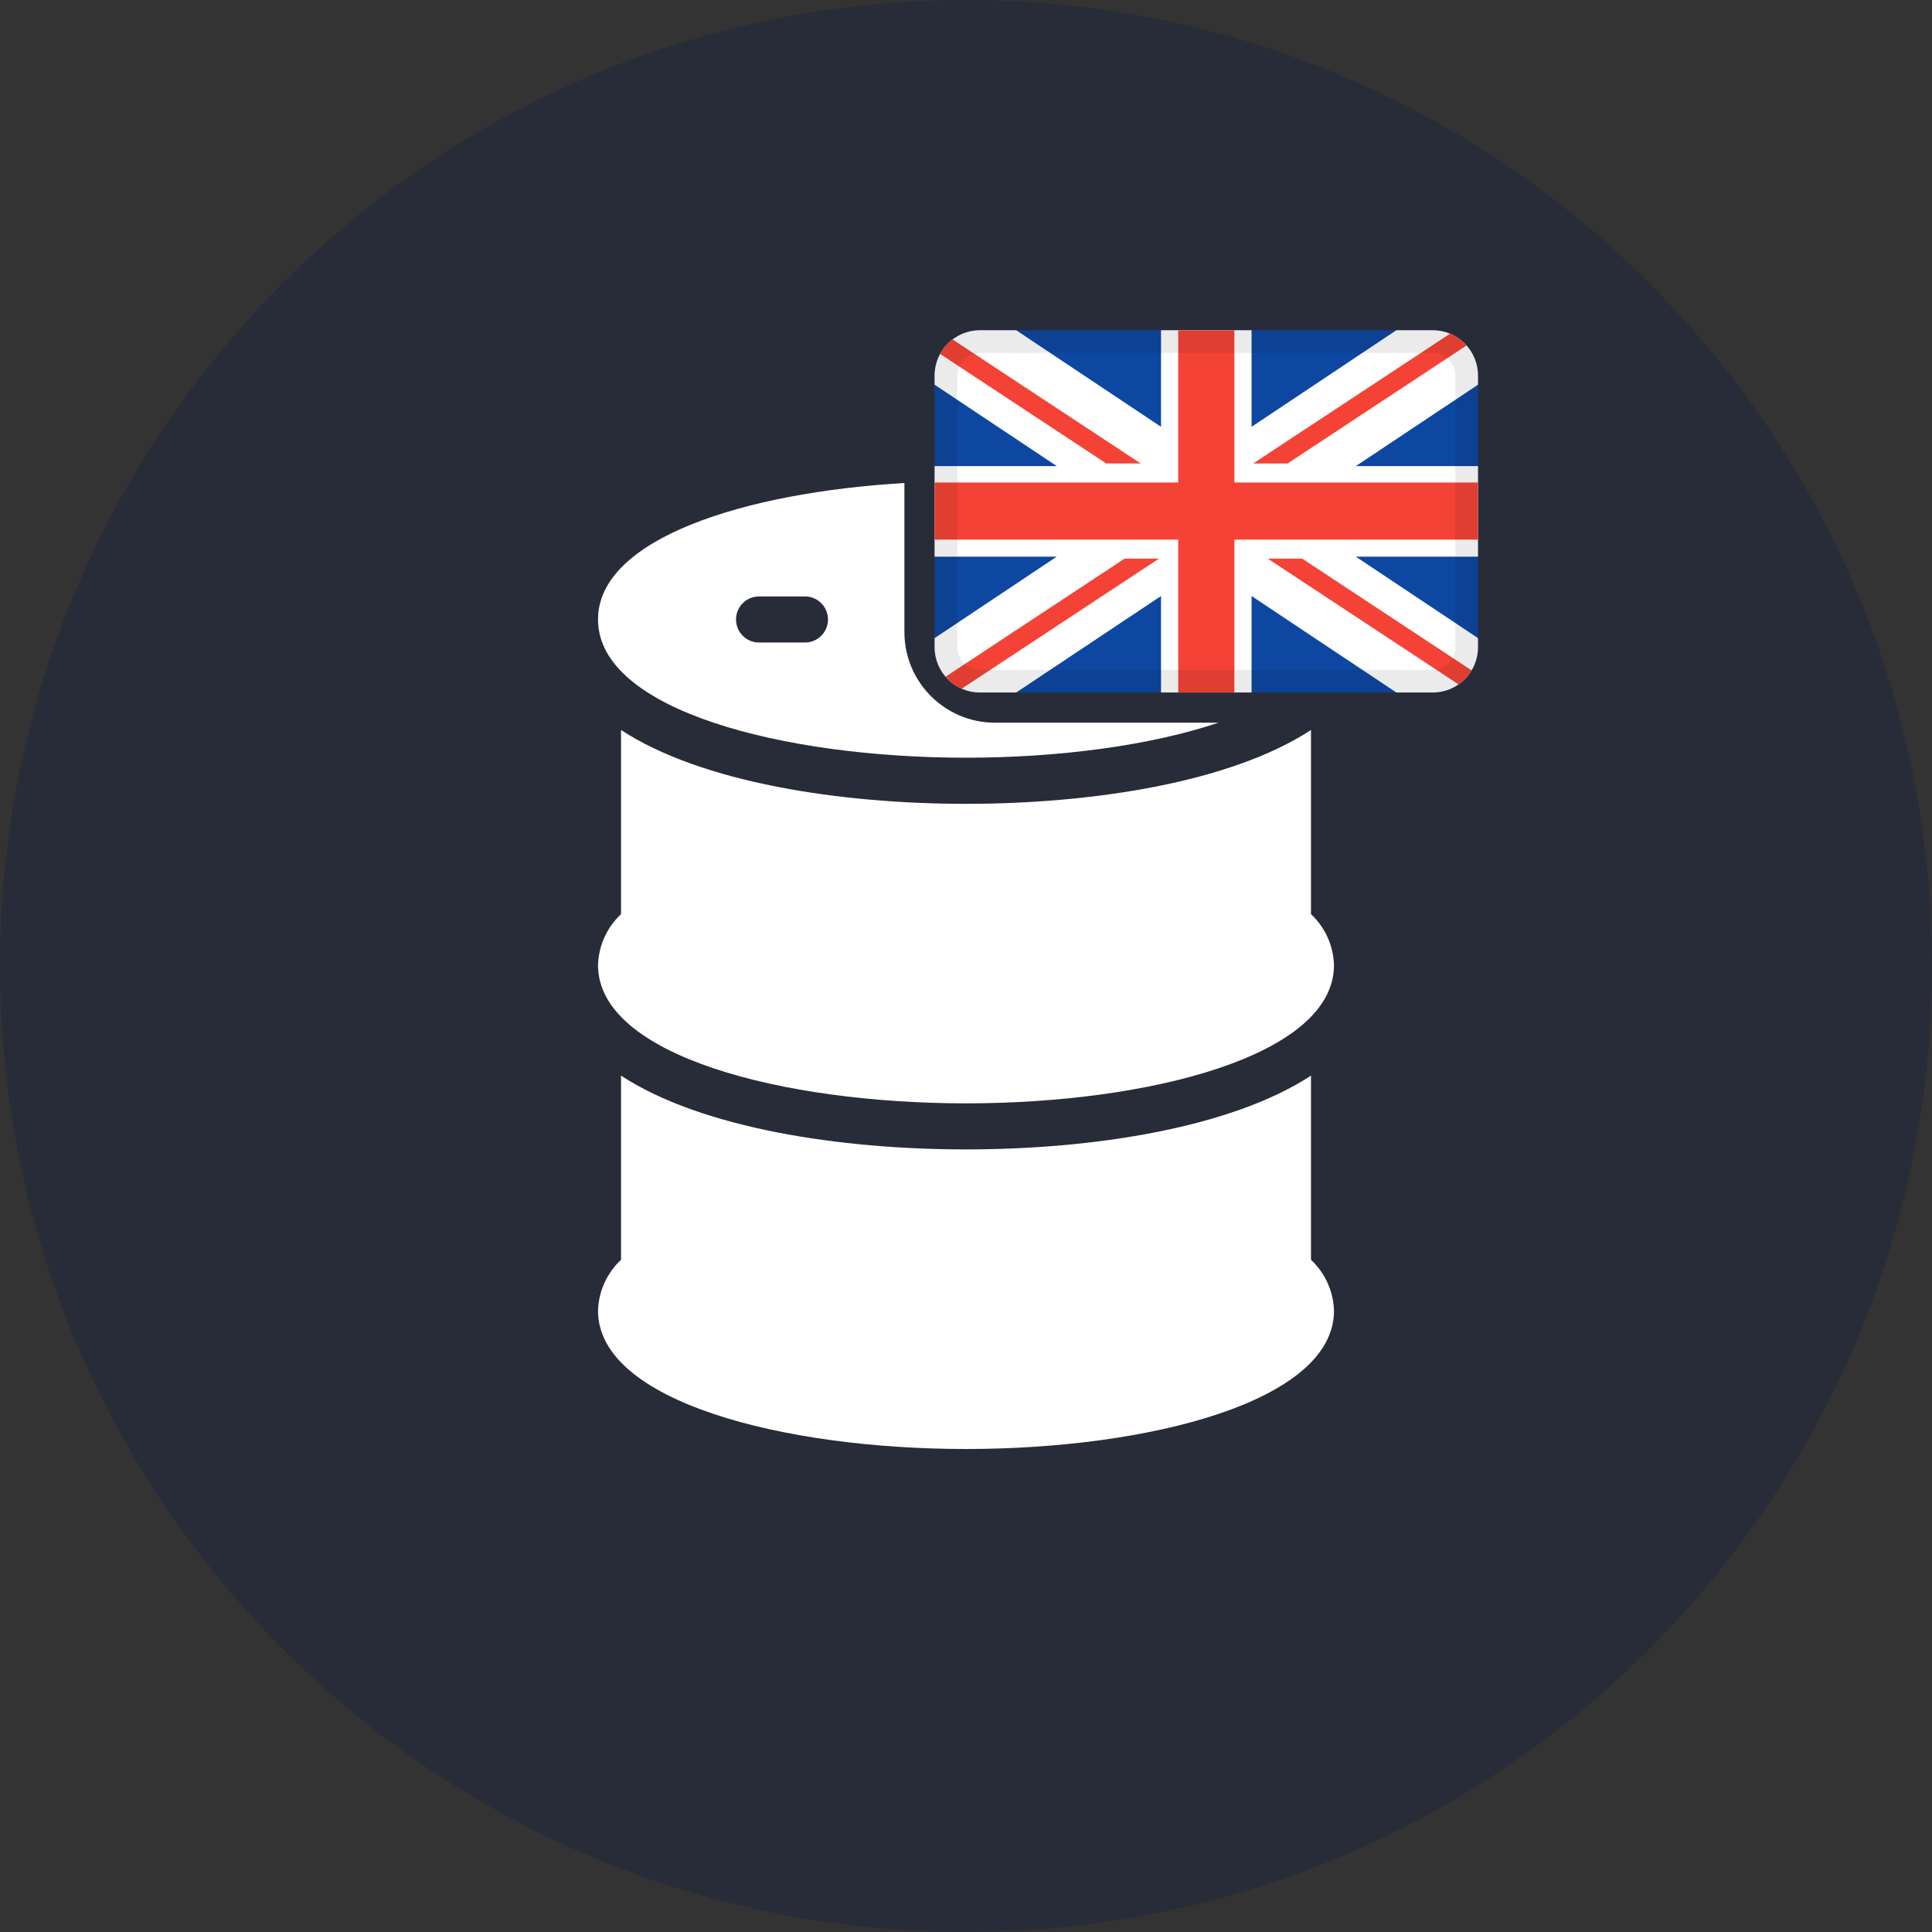 <svg width="32" height="32" viewBox="0 0 32 32" fill="none" xmlns="http://www.w3.org/2000/svg">
<rect x="0" y="0" width="32" height="32" fill="#333333" stroke="none"/>
<g id="markets / market-energy-brent-crude-oiluk" clip-path="url(#clip0_3658_773)">
<g id="icon">
<path d="M16 32C24.837 32 32 24.837 32 16C32 7.163 24.837 0 16 0C7.163 0 0 7.163 0 16C0 24.837 7.163 32 16 32Z" fill="#282C38"/>
<path d="M10.286 12.091C11.624 12.965 13.923 13.314 16 13.314C18.077 13.314 20.375 12.965 21.714 12.091V15.141C21.948 15.36 22.086 15.664 22.095 15.985C22.095 17.489 19.029 18.275 16 18.275C12.971 18.275 9.905 17.489 9.905 15.985C9.914 15.664 10.052 15.36 10.286 15.141V12.091Z" fill="white"/>
<path d="M16 19.038C13.923 19.038 11.624 18.69 10.286 17.816V20.866C10.052 21.085 9.914 21.389 9.905 21.71C9.905 23.213 12.971 24 16 24C19.029 24 22.095 23.213 22.095 21.71C22.086 21.389 21.948 21.085 21.714 20.866V17.816C20.375 18.69 18.077 19.038 16 19.038Z" fill="white"/>
<path fill-rule="evenodd" clip-rule="evenodd" d="M14.988 8V10.46C14.988 11.29 15.66 11.963 16.488 11.963H20.202C19.055 12.352 17.523 12.55 16 12.55C12.971 12.55 9.905 11.764 9.905 10.261C9.905 8.925 12.324 8.155 14.988 8ZM13.333 9.879H12.571C12.361 9.879 12.191 10.05 12.191 10.261C12.191 10.471 12.361 10.642 12.571 10.642H13.333C13.544 10.642 13.714 10.471 13.714 10.261C13.714 10.05 13.544 9.879 13.333 9.879Z" fill="white"/>
<path d="M14.98 6.47C14.98 5.642 15.652 4.97 16.48 4.97H23.482C24.31 4.97 24.982 5.642 24.982 6.47V10.47C24.982 11.298 24.31 11.97 23.482 11.97H16.48C15.652 11.97 14.98 11.298 14.98 10.47V6.47Z" fill="#282C38"/>
<path d="M15.48 6.22C15.48 5.806 15.816 5.47 16.23 5.47H23.73C24.144 5.47 24.48 5.806 24.48 6.22V10.72C24.48 11.134 24.144 11.47 23.73 11.47H16.23C15.816 11.47 15.48 11.134 15.48 10.72V6.22Z" fill="#0D47A1"/>
<path d="M15.48 6.22C15.48 5.806 15.816 5.47 16.23 5.47H16.832L19.23 7.069V5.47H20.73V7.069L23.128 5.47H23.73C24.144 5.47 24.48 5.806 24.48 6.22L24.48 6.372L22.457 7.72H24.48V9.22H22.457L24.48 10.569L24.48 10.72C24.48 11.134 24.144 11.47 23.73 11.47H23.128L20.73 9.872V11.47H19.23V9.872L16.832 11.47H16.23C15.816 11.47 15.48 11.134 15.48 10.72L15.48 10.569L17.503 9.22H15.48L15.48 7.72H17.503L15.48 6.372L15.48 6.22Z" fill="white"/>
<path d="M19.515 5.47V7.992H15.48V8.938H19.515V11.47H20.445V8.938H24.48V7.992H20.445V5.47H19.515Z" fill="#F44336"/>
<path d="M24.017 5.527L20.756 7.677H21.326L24.291 5.722C24.216 5.638 24.122 5.571 24.017 5.527Z" fill="#F44336"/>
<path d="M24.375 11.104L21.569 9.253H20.999L24.158 11.336C24.245 11.275 24.32 11.196 24.375 11.104Z" fill="#F44336"/>
<path d="M15.929 11.407L19.196 9.253H18.626L15.661 11.209C15.734 11.293 15.825 11.362 15.929 11.407Z" fill="#F44336"/>
<path d="M15.571 5.862L18.324 7.677H18.894L15.777 5.622C15.693 5.686 15.622 5.768 15.571 5.862Z" fill="#F44336"/>
<path fill-rule="evenodd" clip-rule="evenodd" d="M23.73 5.845H16.23C16.023 5.845 15.855 6.013 15.855 6.22V10.72C15.855 10.927 16.023 11.095 16.23 11.095H23.73C23.937 11.095 24.105 10.927 24.105 10.72V6.22C24.105 6.013 23.937 5.845 23.73 5.845ZM16.23 5.47C15.816 5.47 15.48 5.806 15.48 6.22V10.72C15.48 11.134 15.816 11.47 16.23 11.47H23.73C24.144 11.47 24.48 11.134 24.48 10.72V6.22C24.48 5.806 24.144 5.47 23.73 5.47H16.23Z" fill="black" fill-opacity="0.08"/>
</g>
</g>
<defs>
<clipPath id="clip0_3658_773">
<rect width="32" height="32" fill="white"/>
</clipPath>
</defs>
</svg>
